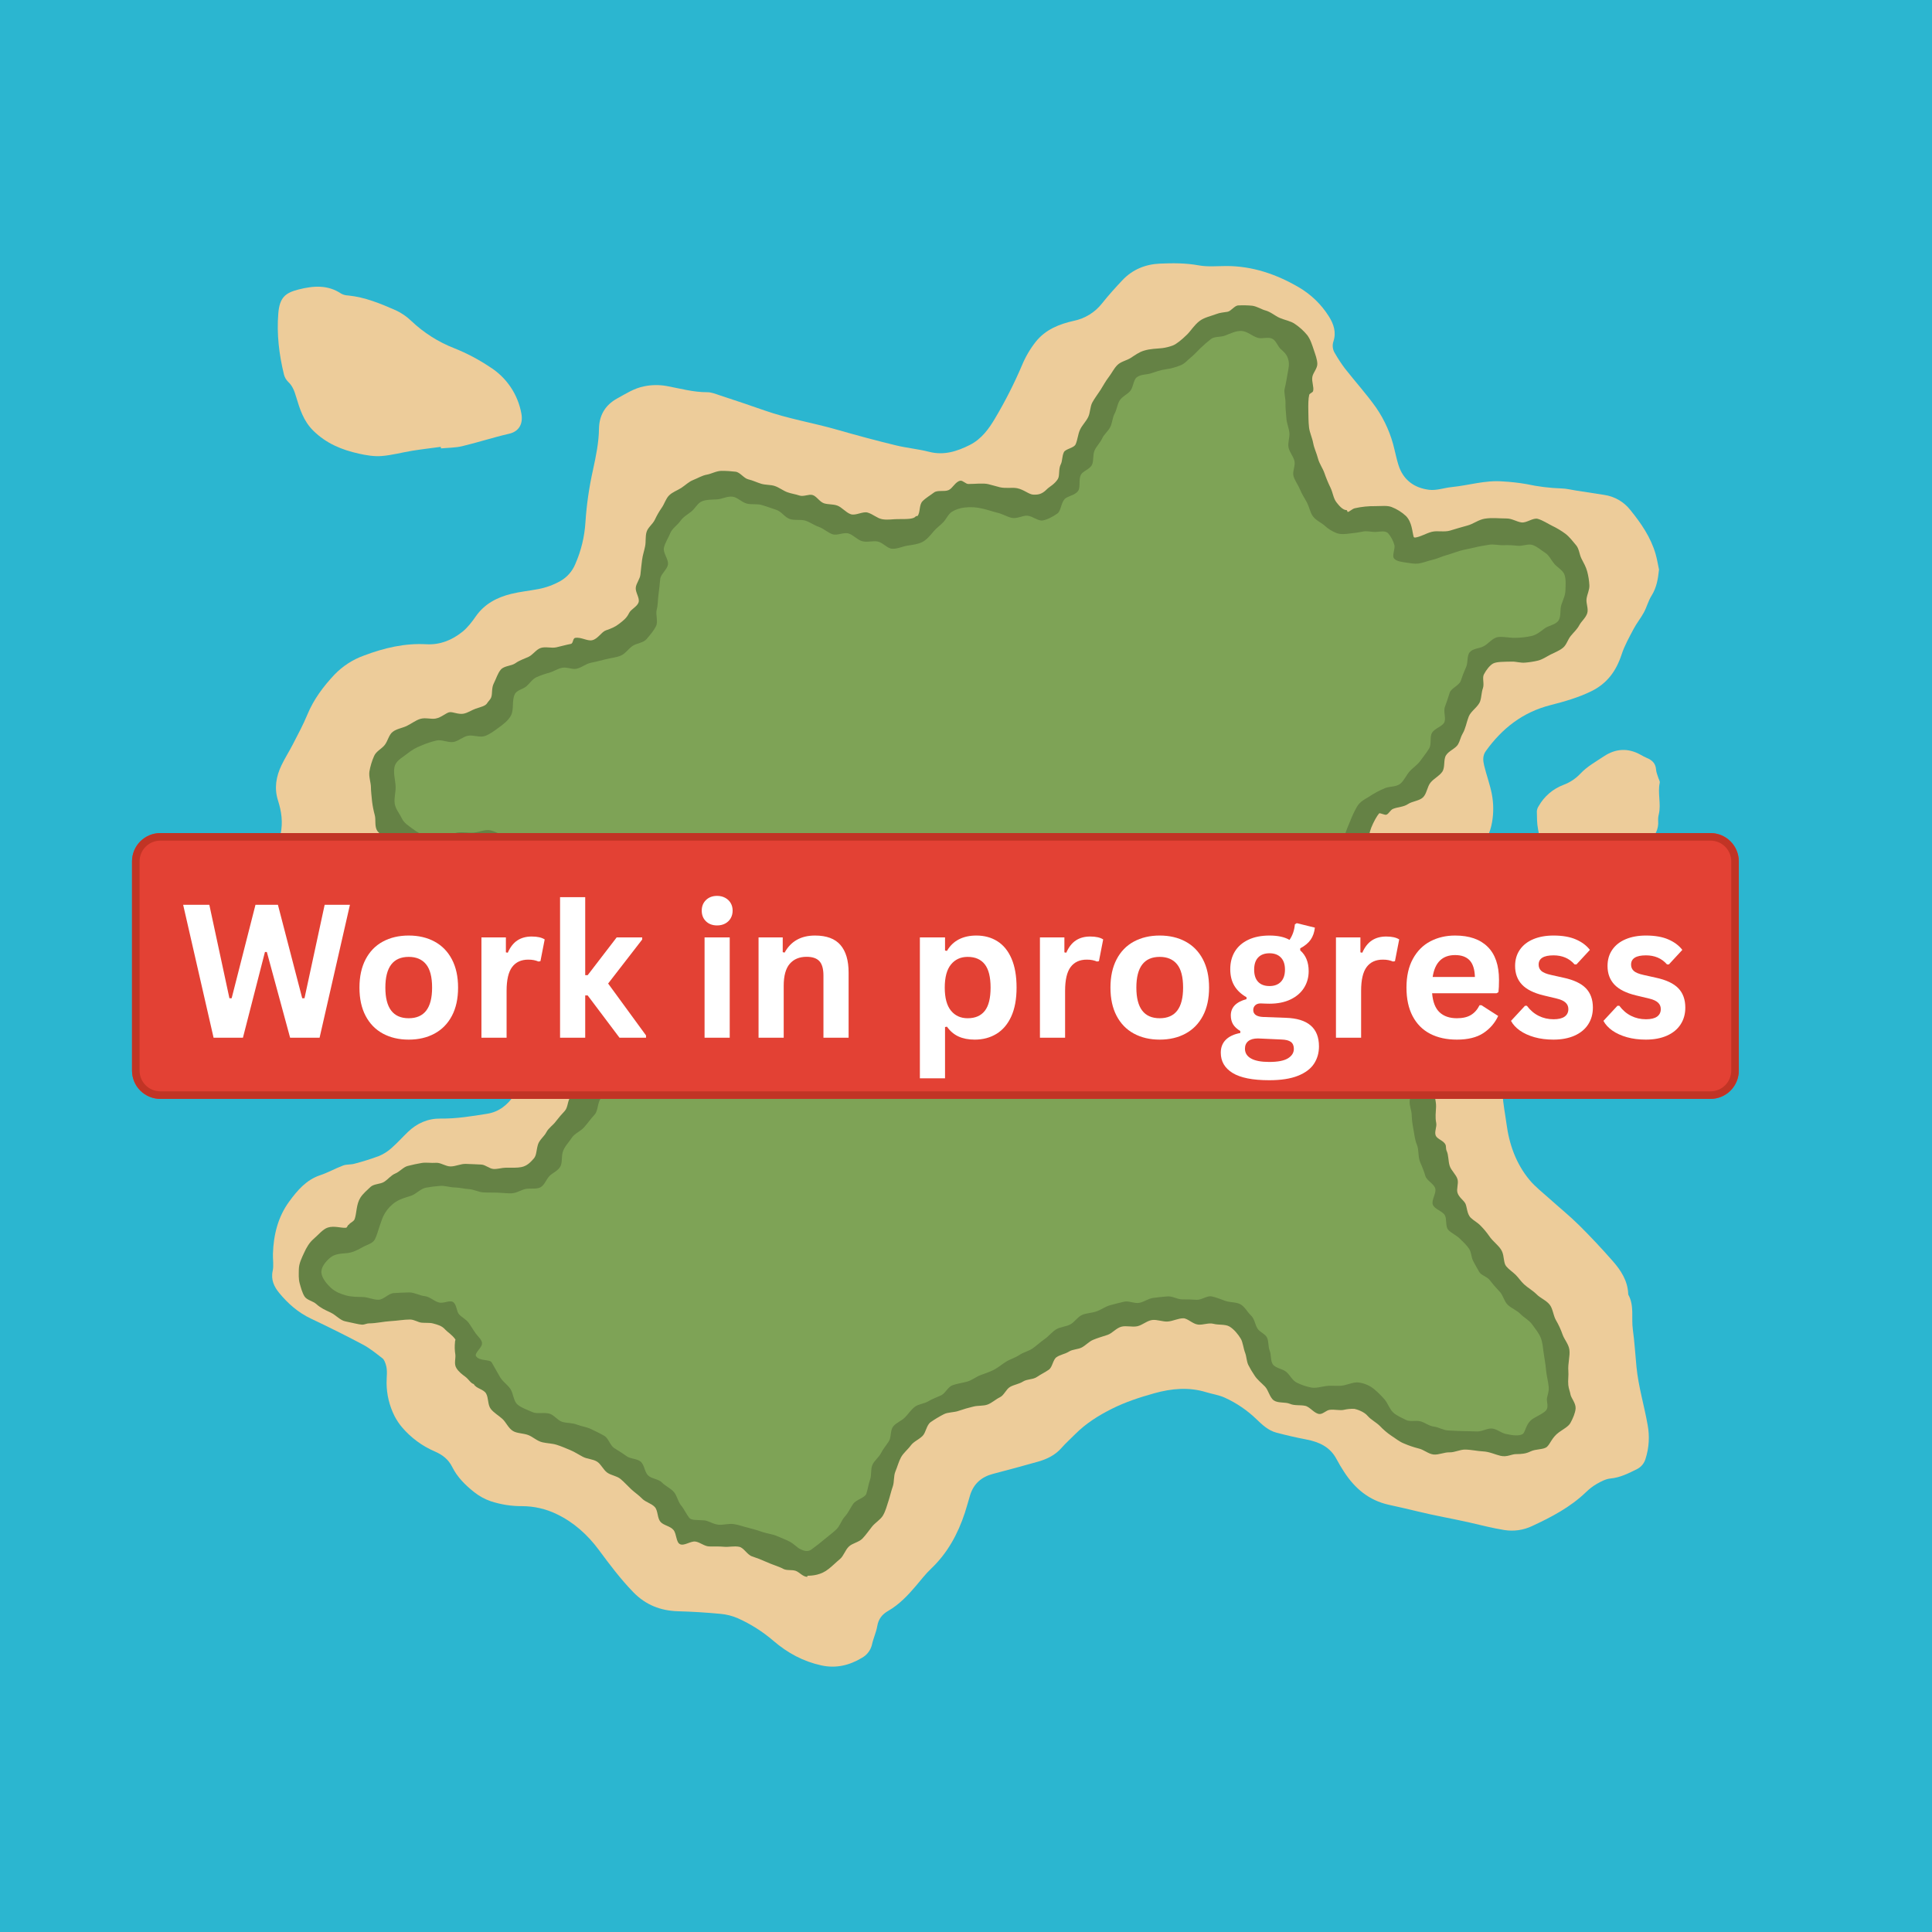 <svg xmlns="http://www.w3.org/2000/svg" xmlns:xlink="http://www.w3.org/1999/xlink" width="1024" zoomAndPan="magnify" viewBox="0 0 768 768" height="1024" preserveAspectRatio="xMidYMid meet" version="1.0"><defs><g/><clipPath id="6f684dbdd6"><path d="M 108 104.547 L 660 104.547 L 660 663 L 108 663 Z M 108 104.547 " clip-rule="nonzero"/></clipPath><clipPath id="87be119914"><path d="M 52.48 331.168 L 691.371 331.168 L 691.371 436.824 L 52.48 436.824 Z M 52.48 331.168 " clip-rule="nonzero"/></clipPath><clipPath id="7a5cba08e4"><path d="M 691.199 342.418 L 691.199 425.574 C 691.199 428.555 690.016 431.418 687.906 433.527 C 685.797 435.637 682.934 436.824 679.949 436.824 L 63.73 436.824 C 60.746 436.824 57.883 435.637 55.773 433.527 C 53.664 431.418 52.48 428.555 52.48 425.574 L 52.48 342.418 C 52.48 339.434 53.664 336.57 55.773 334.461 C 57.883 332.352 60.746 331.168 63.73 331.168 L 679.949 331.168 C 682.934 331.168 685.797 332.352 687.906 334.461 C 690.016 336.57 691.199 339.434 691.199 342.418 Z M 691.199 342.418 " clip-rule="nonzero"/></clipPath><clipPath id="d957ed75d1"><path d="M 0.48 0.168 L 639.371 0.168 L 639.371 105.824 L 0.48 105.824 Z M 0.48 0.168 " clip-rule="nonzero"/></clipPath><clipPath id="08fac5c2f3"><path d="M 639.199 11.418 L 639.199 94.574 C 639.199 97.555 638.016 100.418 635.906 102.527 C 633.797 104.637 630.934 105.824 627.949 105.824 L 11.73 105.824 C 8.746 105.824 5.883 104.637 3.773 102.527 C 1.664 100.418 0.48 97.555 0.48 94.574 L 0.48 11.418 C 0.48 8.434 1.664 5.57 3.773 3.461 C 5.883 1.352 8.746 0.168 11.73 0.168 L 627.949 0.168 C 630.934 0.168 633.797 1.352 635.906 3.461 C 638.016 5.57 639.199 8.434 639.199 11.418 Z M 639.199 11.418 " clip-rule="nonzero"/></clipPath><clipPath id="6570d973e3"><rect x="0" width="640" y="0" height="106"/></clipPath><clipPath id="ca0735eb35"><path d="M 52.48 331.168 L 691.48 331.168 L 691.48 436.918 L 52.48 436.918 Z M 52.48 331.168 " clip-rule="nonzero"/></clipPath><clipPath id="0ebe7c6bcb"><path d="M 691.199 342.418 L 691.199 425.574 C 691.199 428.555 690.012 431.418 687.902 433.527 C 685.793 435.637 682.93 436.824 679.949 436.824 L 63.73 436.824 C 60.746 436.824 57.883 435.637 55.773 433.527 C 53.664 431.418 52.48 428.555 52.48 425.574 L 52.48 342.418 C 52.48 339.434 53.664 336.57 55.773 334.461 C 57.883 332.352 60.746 331.168 63.73 331.168 L 679.949 331.168 C 682.93 331.168 685.793 332.352 687.902 334.461 C 690.012 336.57 691.199 339.434 691.199 342.418 Z M 691.199 342.418 " clip-rule="nonzero"/></clipPath></defs><rect x="-76.8" width="921.6" fill="#ffffff" y="-76.8" height="921.6" fill-opacity="1"/><rect x="-76.8" width="921.6" fill="#2bb6d0" y="-76.8" height="921.6" fill-opacity="1"/><g clip-path="url(#6f684dbdd6)"><path fill="#edcc9a" d="M 659.484 226.41 C 659.094 230.141 658.523 233.617 656.488 236.84 C 655.211 238.867 654.625 241.312 653.477 243.438 C 652.262 245.691 650.605 247.703 649.41 249.969 C 647.66 253.293 645.773 256.621 644.613 260.168 C 642.484 266.68 638.906 271.664 632.617 274.754 C 627.402 277.316 621.84 278.891 616.332 280.297 C 605.277 283.117 597.121 289.543 590.633 298.559 C 589.336 300.355 589.5 302.344 589.957 304.242 C 590.871 308.043 592.25 311.742 593.008 315.566 C 593.738 319.289 593.773 323.113 593.117 326.848 C 592.414 330.969 590.566 334.641 588.262 337.992 C 585.785 341.586 584.512 345.539 583.59 349.688 C 583.43 350.43 583.395 351.191 583.484 351.949 C 584.328 359.137 585.215 366.316 586.074 373.504 C 586.395 376.203 586.816 378.906 586.926 381.617 C 587.098 385.883 588.805 389.621 590.945 393.094 C 593.578 397.375 595.262 402.016 596.973 406.668 C 598.598 411.078 598.301 415.719 597.672 420.148 C 596.961 425.16 597.086 430.121 597.328 435.086 C 597.516 438.98 598.34 442.84 598.852 446.719 C 599.945 454.977 602.672 462.625 608.027 469.066 C 610.324 471.832 613.258 474.07 615.949 476.496 C 619.883 480.043 624.016 483.379 627.77 487.102 C 632.395 491.684 636.844 496.461 641.141 501.352 C 644.359 505.016 646.988 509.098 647.238 514.23 C 647.223 514.379 647.242 514.535 647.293 514.68 C 649.715 519.059 648.438 523.898 649.078 528.496 C 649.758 533.422 650.047 538.391 650.523 543.32 C 651.289 551.188 653.598 558.676 654.949 566.379 C 655.805 570.859 655.531 575.484 654.145 579.832 C 653.656 581.613 652.445 583.109 650.801 583.961 C 647.41 585.641 644.098 587.363 640.176 587.73 C 638.312 587.902 636.449 588.914 634.762 589.859 C 633.191 590.777 631.742 591.887 630.445 593.164 C 624.227 599.141 616.699 603.082 609.008 606.641 C 605.582 608.266 601.742 608.812 598 608.211 C 593.359 607.477 588.871 606.297 584.32 605.258 C 577.418 603.684 570.434 602.508 563.539 600.812 C 559.75 599.879 555.914 599.027 552.094 598.18 C 544.164 596.418 538.598 591.703 534.324 585.129 C 533.25 583.48 532.227 581.793 531.312 580.055 C 528.742 575.168 524.371 573.184 519.238 572.207 C 515.242 571.445 511.27 570.527 507.34 569.484 C 504.168 568.641 501.77 566.383 499.508 564.203 C 495.809 560.621 491.527 557.707 486.84 555.578 C 484.539 554.531 481.934 554.176 479.488 553.426 C 472.582 551.297 465.699 551.941 458.914 553.828 C 453.094 555.449 447.355 557.316 441.902 560.062 C 436.574 562.742 431.625 565.855 427.414 570.094 C 425.594 571.926 423.656 573.652 421.957 575.586 C 419.438 578.449 416.207 580.016 412.668 581.02 C 406.711 582.707 400.742 584.328 394.75 585.883 C 390.137 587.09 387.016 589.824 385.613 594.414 C 384.906 596.719 384.309 599.055 383.555 601.344 C 380.773 609.793 376.633 617.406 370.086 623.613 C 367.906 625.684 366.059 628.105 364.105 630.406 C 360.863 634.23 357.422 637.84 353.039 640.371 C 350.656 641.746 349.211 643.555 348.73 646.371 C 348.309 648.875 347.16 651.246 346.625 653.738 C 346.102 655.992 344.641 657.918 342.609 659.027 C 337.68 661.992 332.344 663.301 326.535 662.031 C 319.305 660.453 313.066 657.094 307.469 652.273 C 303.211 648.621 298.449 645.594 293.332 643.293 C 291.121 642.332 288.766 641.734 286.363 641.527 C 280.801 641.004 275.211 640.652 269.625 640.504 C 262.625 640.32 256.691 638.008 251.758 632.93 C 246.68 627.703 242.336 621.914 238.02 616.082 C 233.535 610.023 227.961 605.047 221.199 601.836 C 216.953 599.793 212.301 598.73 207.586 598.719 C 203.348 598.75 199.129 598.09 195.098 596.77 C 192.676 595.938 190.414 594.688 188.414 593.082 C 184.961 590.348 181.77 587.172 179.801 583.211 C 178.254 580.094 175.902 578.316 172.914 577.008 C 167.875 574.859 163.402 571.574 159.844 567.406 C 158.676 566.031 157.668 564.523 156.84 562.918 C 154.793 558.852 153.707 554.371 153.672 549.82 C 153.633 547.285 154.164 544.746 153.312 542.258 C 153.027 541.434 152.684 540.453 152.047 539.961 C 149.535 538.031 147.051 535.977 144.273 534.504 C 137.469 530.887 130.551 527.461 123.586 524.164 C 118.512 521.762 114.438 518.168 110.961 513.934 C 108.988 511.527 107.621 508.734 108.391 505.223 C 108.867 503.051 108.426 500.688 108.496 498.41 C 108.734 490.855 110.5 483.684 115.02 477.547 C 118.23 473.188 121.746 469.008 127.273 467.168 C 130.398 466.129 133.305 464.457 136.398 463.305 C 137.777 462.789 139.418 463.012 140.859 462.609 C 144.207 461.742 147.508 460.703 150.746 459.496 C 152.551 458.73 154.211 457.668 155.656 456.348 C 157.938 454.355 159.961 452.074 162.148 449.969 C 165.789 446.469 170.105 444.582 175.223 444.648 C 181.445 444.73 187.57 443.711 193.68 442.734 C 198.398 441.977 201.84 439.184 204.5 435.195 C 207.73 430.352 207.301 426.008 203.789 421.48 C 201.41 418.418 198.152 416.457 195.422 413.855 C 190.031 408.73 183.57 404.98 177.797 400.34 C 177.324 399.961 176.91 399.512 176.477 399.086 C 171.863 394.566 171.367 392.887 173.93 387.047 C 175.898 382.566 176.953 377.887 177.738 373.129 C 178.234 370.117 176.895 367.391 175.125 365.133 C 172.887 362.281 170.266 359.789 166.73 358.355 C 162.762 356.75 159.066 356.484 155.727 359.555 C 153.742 361.379 151.441 360.965 149.277 360.5 C 144.41 359.453 139.496 358.457 134.801 356.852 C 129.766 355.176 125.012 352.754 120.695 349.668 C 120.082 349.223 119.543 348.664 118.902 348.266 C 112.625 344.383 110.078 338.578 111.539 331.578 C 112.523 326.867 111.898 322.559 110.52 318.25 C 108.938 313.305 109.754 308.695 111.883 304.223 C 113.25 301.359 114.98 298.668 116.43 295.844 C 118.414 291.973 120.504 288.133 122.16 284.117 C 124.676 278.008 128.547 272.859 132.992 268.137 C 136.266 264.75 140.273 262.164 144.707 260.578 C 152.703 257.562 160.895 255.617 169.504 256.098 C 174.957 256.402 179.664 254.445 183.77 251.176 C 185.859 249.512 187.57 247.266 189.113 245.047 C 192.594 240.043 197.57 237.465 203.234 236.07 C 206.738 235.207 210.367 234.863 213.918 234.18 C 217.035 233.598 220.035 232.508 222.797 230.953 C 225.445 229.43 227.516 227.066 228.68 224.242 C 231 218.98 232.367 213.348 232.719 207.605 C 233.188 200.543 234.203 193.527 235.758 186.621 C 236.898 181.324 238.02 176.02 238.102 170.52 C 238.18 165.223 240.453 161.074 245.359 158.383 C 248.816 156.488 252.074 154.344 256.043 153.566 C 259.012 152.957 262.07 152.918 265.055 153.457 C 270.395 154.441 275.641 155.938 281.16 155.91 C 282.762 155.898 284.398 156.574 285.965 157.094 C 291.984 159.082 298.004 161.074 303.984 163.18 C 313.402 166.496 323.273 168.078 332.84 170.836 C 340.527 173.055 348.258 175.113 356.035 177.012 C 360.418 178.086 364.977 178.48 369.344 179.605 C 375.211 181.113 380.406 179.438 385.48 176.895 C 390.121 174.566 393.086 170.496 395.617 166.191 C 399.617 159.449 403.168 152.449 406.242 145.238 C 407.629 141.875 409.469 138.723 411.719 135.867 C 415.645 130.961 421.016 128.852 426.875 127.527 C 431.305 126.617 435.27 124.172 438.066 120.617 C 440.602 117.414 443.359 114.375 446.156 111.398 C 450.184 107.109 455.344 105.039 461.113 104.789 C 466.242 104.562 471.371 104.547 476.52 105.488 C 480.055 106.137 483.785 105.758 487.43 105.75 C 497.875 105.727 507.43 109.031 516.266 114.184 C 521.133 117.023 525.242 120.996 528.242 125.762 C 530.188 128.844 531.246 132.094 530.07 135.684 C 529.523 137.281 529.746 139.047 530.672 140.465 C 531.867 142.555 533.191 144.566 534.637 146.492 C 538.734 151.723 543.227 156.668 547.055 162.082 C 550.492 167.094 552.953 172.707 554.309 178.633 C 554.812 180.684 555.262 182.75 555.883 184.766 C 557.738 190.793 562.195 193.984 568.137 194.707 C 571.031 195.059 574.086 193.918 577.082 193.621 C 583.84 192.945 590.441 190.812 597.324 191.375 C 600.496 191.539 603.652 191.891 606.777 192.434 C 611.359 193.426 616.02 194.004 620.699 194.16 C 622.645 194.207 624.578 194.699 626.516 195 C 630.242 195.574 633.965 196.176 637.695 196.73 C 641.797 197.32 645.516 199.465 648.078 202.727 C 652.367 208.012 656.223 213.602 658.137 220.258 C 658.715 222.273 659.043 224.355 659.484 226.41 Z M 659.484 226.41 " fill-opacity="1" fill-rule="nonzero"/></g><path fill="#edcc9a" d="M 175.211 177.633 C 171.449 178.141 167.68 178.57 163.934 179.172 C 159.82 179.832 155.754 180.977 151.621 181.285 C 148.652 181.512 145.551 180.973 142.605 180.32 C 135.852 178.82 129.703 176.301 124.543 171.215 C 120.59 167.32 119.16 162.512 117.688 157.66 C 116.996 155.383 116.305 153.426 114.547 151.785 C 113.734 150.992 113.16 149.988 112.883 148.887 C 110.93 140.895 109.949 132.762 110.633 124.555 C 111.156 118.301 113.367 116.414 118.691 115.07 C 124.613 113.574 130.301 113.133 135.688 116.758 C 136.531 117.199 137.465 117.438 138.414 117.457 C 145.133 118.133 151.281 120.695 157.355 123.359 C 159.598 124.41 161.652 125.816 163.438 127.527 C 168.41 132.262 174.258 135.977 180.656 138.461 C 185.594 140.434 190.309 142.922 194.727 145.883 C 201.285 149.984 205.816 156.652 207.227 164.258 C 208.09 168.609 206.152 171.551 202.453 172.402 C 196.172 173.844 190.023 175.863 183.75 177.359 C 181.012 178.016 178.109 177.973 175.281 178.246 C 175.258 178.043 175.234 177.84 175.211 177.633 Z M 175.211 177.633 " fill-opacity="1" fill-rule="nonzero"/><path fill="#edcc9a" d="M 624.293 365.34 C 619.508 366.27 615.348 363.547 611.754 360.301 C 608.133 357.023 607.551 352.375 608.496 347.707 C 609.145 344.766 609.977 341.867 610.98 339.031 C 611.961 336.004 612.105 332.77 611.402 329.668 C 610.934 327.324 610.969 324.871 610.922 322.461 C 610.992 321.727 611.25 321.02 611.664 320.41 C 613.852 316.555 617.316 313.582 621.465 312.012 C 624.016 311.074 626.316 309.559 628.184 307.582 C 630.895 304.676 634.371 302.781 637.613 300.621 C 642.25 297.539 647.199 297.246 652.176 300.035 C 652.961 300.5 653.77 300.914 654.602 301.277 C 656.719 302.148 658.148 303.445 658.312 305.934 C 658.391 307.109 658.941 308.254 659.285 309.41 C 659.457 309.988 659.898 310.617 659.785 311.125 C 658.867 315.27 660.371 319.473 659.422 323.609 C 659.188 324.484 659.094 325.387 659.137 326.293 C 659.422 329.602 657.922 332.168 655.758 334.383 C 654.074 336.105 652.188 337.633 650.359 339.207 C 648.984 340.391 647.469 341.426 646.18 342.695 C 644.812 343.898 643.863 345.5 643.457 347.273 C 642.969 349.781 642.207 352.238 641.516 354.707 C 639.355 362.418 635.016 364.574 628.062 365.324 C 627.012 365.434 625.941 365.34 624.293 365.34 Z M 624.293 365.34 " fill-opacity="1" fill-rule="nonzero"/><path fill="#edcc9a" d="M 145.777 419.262 C 142.961 420.531 140.363 421.758 137.723 422.879 C 135.496 423.938 132.902 423.926 130.684 422.84 C 128.691 421.859 126.621 421.262 125.207 419.129 C 123.543 416.617 121.68 414.391 120.961 411.281 C 120.465 409.145 118.875 407.273 117.887 405.23 C 116.848 403.234 115.957 401.164 115.227 399.035 C 114.578 397.117 114.887 395.008 116.059 393.359 C 118.191 390.434 120.262 387.422 122.719 384.781 C 124.383 383.023 126.375 381.602 128.582 380.605 C 133.301 378.5 137.906 379.617 141.617 382.844 C 144.445 385.34 147.52 387.535 150.797 389.398 C 154.383 391.414 156.785 394.645 156.641 399 C 156.52 402.703 158.629 404.867 161.254 406.766 C 163.332 408.27 165.496 409.672 167.711 410.973 C 169.816 412.223 171.402 414.18 172.191 416.496 C 172.723 417.91 173.402 419.273 173.871 420.703 C 174.879 423.789 174.168 425.574 171.176 426.938 C 169.645 427.547 168.047 427.98 166.418 428.234 C 165.539 428.414 164.598 428.234 163.695 428.332 C 158.188 428.941 153.906 426.75 150.734 422.418 C 149.578 420.734 147.789 419.598 145.777 419.262 Z M 145.777 419.262 " fill-opacity="1" fill-rule="nonzero"/><path fill="#658245" d="M 320.949 626.824 C 319.172 626.824 317.852 625.027 316.371 624.461 C 314.848 623.879 312.781 624.438 311.309 623.625 C 309.629 622.695 307.348 622.129 304.418 620.805 C 302.656 620.004 300.848 619.301 299.008 618.707 C 297 618.059 295.703 615.258 293.867 614.883 C 291.781 614.461 289.621 615.059 287.781 614.867 C 285.613 614.645 283.609 614.824 281.824 614.73 C 279.918 614.629 278.242 613.047 276.453 612.793 C 274.559 612.523 271.961 614.637 270.309 613.836 C 268.715 613.066 269.004 609.82 267.746 608.219 C 266.527 606.648 263.734 606.387 262.523 604.922 C 261.254 603.391 261.586 600.527 260.324 599.109 C 259.004 597.625 256.621 597.141 255.305 595.777 C 253.922 594.348 252.266 593.27 250.879 591.973 C 249.43 590.613 248.148 589.152 246.691 587.938 C 245.168 586.664 242.895 586.496 241.359 585.375 C 239.762 584.207 238.949 582.031 237.332 581.02 C 235.664 579.977 233.457 580.016 231.758 579.133 C 230.016 578.23 228.461 577.172 226.68 576.43 C 224.883 575.684 223.164 574.93 221.316 574.344 C 219.469 573.758 217.539 573.773 215.637 573.34 C 213.512 572.859 211.816 571.152 210.043 570.477 C 208.012 569.699 205.559 569.84 203.922 568.848 C 202.09 567.742 201.176 565.387 199.742 564.066 C 198.207 562.652 196.258 561.602 195.059 560.016 C 193.82 558.375 194.242 555.684 193.227 553.941 C 192.203 552.176 189.27 552 188.336 550.207 C 187.012 549.801 186.375 548.305 184.926 547.242 C 183.75 546.379 182.305 545.305 181.387 543.777 C 180.391 542.117 181.195 540.059 181.012 538.504 C 180.734 536.84 180.691 535.148 180.875 533.469 C 180.785 533.344 181.117 532.582 181.027 532.457 C 179.66 530.512 177.934 529.578 176.984 528.527 C 175.602 526.992 174.148 526.648 172.16 526.102 C 170.77 525.723 169.27 525.949 167.566 525.781 C 166.156 525.645 164.691 524.531 162.973 524.531 C 160.52 524.531 158 525.023 155.328 525.16 C 152.516 525.305 149.605 526.062 146.637 526.062 C 145.766 526.062 144.852 526.605 143.984 526.578 C 142.68 526.535 140.121 525.824 137.203 525.242 C 135.207 524.84 133.512 522.723 131.32 521.703 C 129.387 520.801 127.488 519.984 125.742 518.383 C 124.438 517.188 121.93 516.824 121.016 515.301 C 120.105 513.785 119.574 511.773 119.105 510.062 C 118.641 508.355 118.762 506.352 118.793 504.578 C 118.832 502.207 119.961 500.043 120.875 498.02 C 121.816 495.941 122.957 493.945 124.723 492.438 C 126.641 490.793 128.363 488.586 130.348 487.961 C 132.844 487.18 135.625 488.211 137.477 488.059 C 138.137 488.004 138.113 486.914 138.699 486.82 C 139.102 486.055 140.621 485.641 140.992 484.582 C 141.828 482.203 141.578 478.758 143.262 476.094 C 144.285 474.473 145.953 473.105 147.234 471.863 C 148.582 470.551 151.125 470.781 152.66 469.824 C 154.254 468.832 155.43 467.184 157.105 466.504 C 158.863 465.789 160.32 463.949 162.035 463.496 C 163.934 462.992 165.887 462.605 167.559 462.312 C 169.348 462 171.406 462.387 173.375 462.238 C 175.168 462.105 177.113 463.676 179.105 463.676 C 181.18 463.676 183.238 462.566 185.242 462.668 C 187.312 462.777 189.367 462.789 191.367 462.934 C 193.043 463.051 194.586 464.598 196.164 464.684 C 197.863 464.781 199.551 464.176 201.102 464.176 C 203.508 464.176 205.578 464.27 207.219 463.945 C 209.566 463.484 210.914 461.965 212.176 460.551 C 213.324 459.266 213.145 457.355 213.836 455.012 C 214.395 453.125 216.344 451.742 217.18 450.098 C 218.062 448.371 219.836 447.32 220.926 445.809 C 222.059 444.332 223.27 442.91 224.551 441.559 C 225.844 440.102 225.602 437.293 226.875 435.965 C 228.602 434.164 231.176 433.34 232.551 431.648 C 235.297 428.254 235.391 425.477 235.137 423.621 C 234.902 421.953 234.73 419.777 233.695 417.887 C 232.855 416.359 230.703 415.449 229.387 413.84 C 228.191 412.371 226.91 410.969 225.551 409.648 C 224.242 408.379 222.988 406.941 221.445 405.676 C 220.016 404.512 217.926 404.164 216.312 403.023 C 214.707 401.891 214.133 398.535 212.047 397.363 C 210.547 396.516 208.059 397.102 206.406 396.066 C 204.887 395.113 203.055 394.387 201.582 393.199 C 200.168 392.059 200.035 389.578 198.809 388.156 C 197.629 386.785 197 385.328 196.125 383.637 C 195.316 382.066 193.254 381.02 192.816 379.121 C 192.344 377.059 191.688 374.945 191.746 372.918 C 191.805 370.848 191.602 368.566 192.043 366.555 C 192.488 364.535 194.035 362.73 194.695 360.793 C 195.375 358.805 195.555 356.641 196.277 354.766 C 196.828 353.336 197.828 351.316 198.5 349.27 C 199.328 346.75 199.773 344.883 199.387 344.02 C 199.379 344.004 199.016 341.785 192.668 340.469 C 192.043 340.34 191.293 339.914 190.461 339.914 C 188.191 339.914 185.719 342.215 182.871 342.715 C 181.125 343.023 179.066 341.609 177.25 341.844 C 175.496 342.066 173.766 342.539 171.922 342.539 C 170.125 342.539 168.238 343.531 166.621 343.234 C 164.883 342.914 163.719 340.766 162.172 340.098 C 160.602 339.422 158.992 339.027 157.594 337.988 C 156.012 336.812 155.141 335.215 154.016 333.805 C 152.809 332.285 150.504 331.496 149.734 329.848 C 148.906 328.082 149.438 325.844 148.996 324.102 C 148.504 322.309 148.141 320.48 147.91 318.633 C 147.672 316.258 147.457 314.301 147.453 313.047 C 147.453 311.043 146.539 308.832 146.844 306.707 C 147.207 304.59 147.832 302.527 148.695 300.562 C 149.5 298.633 151.75 297.66 152.922 296.156 C 154.18 294.547 154.559 292.102 156.102 290.918 C 157.703 289.684 159.961 289.414 161.715 288.562 C 163.559 287.668 165.219 286.336 167.051 285.777 C 169.09 285.156 171.348 285.965 173.129 285.648 C 175.562 285.211 177.398 283.238 178.793 283.098 C 180.102 282.961 182.164 284.047 184.188 283.711 C 185.922 283.422 187.523 282.25 189.113 281.703 C 191.105 281.023 193.051 280.668 193.734 279.402 C 194.023 278.867 194.957 278.105 195.297 277.109 C 195.781 275.676 195.348 273.492 196.285 271.664 C 197.238 269.805 197.836 267.609 199.098 266.164 C 200.438 264.629 203.281 264.777 204.879 263.641 C 206.512 262.477 208.266 261.949 210.066 261.121 C 211.887 260.281 213.133 258.133 215.02 257.555 C 216.961 256.961 219.203 257.742 221.105 257.332 C 223.137 256.891 225.039 256.305 226.891 255.969 C 227.957 255.773 227.594 253.766 228.664 253.57 C 230.953 253.16 233.457 254.91 235.363 254.504 C 237.688 254.012 239.066 251.188 240.879 250.57 C 243.117 249.805 244.59 249.164 246.148 247.945 C 247.777 246.672 249.066 245.762 250.082 243.672 C 250.844 242.109 253.469 241.09 253.887 239.258 C 254.27 237.566 252.512 235.406 252.73 233.551 C 252.938 231.805 254.426 230.145 254.59 228.309 C 254.754 226.453 255.008 224.57 255.23 222.629 C 255.449 220.766 256.09 218.984 256.457 217.082 C 256.812 215.23 256.461 213.238 257.047 211.387 C 257.613 209.602 259.434 208.398 260.289 206.641 C 261.066 204.977 261.98 203.379 263.027 201.867 C 264.184 200.234 264.629 198.266 265.977 196.934 C 267.387 195.547 269.238 194.988 270.844 193.938 C 272.473 192.871 273.766 191.508 275.582 190.797 C 277.367 190.102 279.039 189.023 280.988 188.68 C 282.855 188.348 284.805 187.176 286.805 187.176 C 288.688 187.168 290.566 187.285 292.43 187.516 C 294.238 187.754 295.684 190.137 297.473 190.551 C 299.262 190.965 300.863 191.781 302.613 192.309 C 304.383 192.844 306.348 192.621 308.059 193.219 C 309.82 193.832 311.32 195.062 313.004 195.676 C 314.594 196.254 316.285 196.453 317.773 196.973 C 319.406 197.543 321.508 196.344 322.988 196.77 C 324.602 197.234 325.766 199.457 327.512 200.055 C 329.125 200.605 331.086 200.352 332.801 200.961 C 334.711 201.641 336.207 203.73 338.191 204.406 C 340.168 205.074 342.949 203.191 344.91 203.758 C 346.969 204.355 348.652 206 350.605 206.375 C 352.781 206.793 354.82 206.352 356.734 206.352 C 361.062 206.352 363.141 206.348 364.07 205.234 C 364.258 205.008 364.578 205.277 364.77 205.051 C 365.863 203.738 365.316 200.707 366.684 199.277 C 367.922 197.98 369.746 196.945 371.27 195.785 C 372.711 194.695 375.34 195.586 377.094 194.816 C 378.723 194.098 379.832 191.371 381.773 191.09 C 382.742 190.949 383.895 192.391 384.914 192.391 C 387.934 192.391 390.707 191.969 392.84 192.457 C 394.453 192.824 395.953 193.336 397.418 193.68 C 399.887 194.262 402.359 193.664 404.371 194.082 C 407.102 194.645 409.082 196.633 410.883 196.633 C 412.246 196.633 413.965 196.742 416.145 194.492 C 417.117 193.484 419.191 192.539 420.5 190.438 C 421.352 189.074 420.668 186.473 421.699 184.508 C 422.332 183.301 422.141 181.43 422.891 179.789 C 423.523 178.41 426.898 178.141 427.578 176.613 C 428.371 174.836 428.469 172.695 429.316 170.844 C 430.137 169.051 431.68 167.602 432.566 165.797 C 433.441 164.004 433.27 161.707 434.227 159.961 C 435.191 158.195 436.434 156.641 437.492 154.977 C 438.582 153.262 439.484 151.508 440.688 149.965 C 441.945 148.352 442.797 146.441 444.195 145.086 C 445.66 143.664 447.867 143.324 449.508 142.266 C 451.199 141.172 452.672 140.055 454.574 139.445 C 457.309 138.562 459.805 138.648 462.055 138.379 C 463.484 138.191 464.891 137.836 466.242 137.324 C 467.73 136.75 469.883 134.934 471.836 133.027 C 473.434 131.465 474.73 129.184 476.875 127.574 C 478.746 126.168 481.184 125.719 483.648 124.789 C 485.055 124.258 486.414 124.199 487.949 123.938 C 489.418 123.688 490.738 121.406 492.309 121.406 C 494.137 121.316 495.973 121.359 497.797 121.531 C 499.809 121.84 501.535 123.02 502.93 123.379 C 505.141 123.949 506.859 125.586 508.723 126.379 C 510.828 127.277 513.094 127.598 514.742 128.777 C 516.57 129.996 518.211 131.48 519.609 133.172 C 520.922 134.883 521.586 137.07 522.273 139.141 C 522.887 140.98 523.582 142.789 523.66 144.527 C 523.746 146.445 521.969 148.109 521.676 149.824 C 521.34 151.781 522.406 153.887 521.98 155.465 C 521.816 156.055 520.586 156.363 520.438 156.945 C 520.066 158.43 520.027 160.809 520.086 163.473 C 520.129 165.395 520.102 167.617 520.363 169.914 C 520.594 171.934 521.613 173.98 522.016 176.148 C 522.395 178.215 523.387 180.176 523.918 182.254 C 524.449 184.336 525.809 186.094 526.488 188.07 C 527.168 190.031 527.961 191.953 528.871 193.82 C 529.867 195.883 530.031 198.098 531.23 199.637 C 532.184 200.859 533.715 202.789 535.344 202.789 C 535.465 202.789 535.633 203.527 535.758 203.512 C 536.52 203.414 537.438 202.309 538.578 202.031 C 541.23 201.438 543.945 201.16 546.668 201.199 C 549.09 201.199 551.477 200.871 553.195 201.555 C 555.301 202.367 557.23 203.574 558.883 205.109 C 561.371 207.66 561.332 211.414 562 213.531 C 562.035 213.527 562.406 213.707 562.441 213.703 C 564.719 213.422 566.824 212 569.176 211.406 C 571.398 210.848 574.051 211.605 576.379 210.93 C 578.656 210.27 580.93 209.523 583.309 208.91 C 585.605 208.324 587.699 206.609 590.125 206.199 C 593.051 205.703 596.078 206.105 598.953 206.105 C 601.031 206.105 602.871 207.41 604.82 207.672 C 606.879 207.945 609.422 205.703 611.312 206.254 C 613.301 206.836 615.184 208.113 616.953 208.988 C 618.832 209.887 620.625 210.957 622.297 212.195 C 623.906 213.434 625.238 215.207 626.539 216.75 C 627.758 218.199 627.812 220.422 628.668 222.082 C 629.523 223.746 630.441 225.309 630.926 227.129 C 631.406 228.922 631.699 230.762 631.805 232.617 C 631.906 234.461 630.934 236.164 630.676 238.055 C 630.43 239.879 631.527 241.98 630.938 243.801 C 630.348 245.621 628.66 246.914 627.789 248.535 C 626.887 250.215 625.555 251.375 624.387 252.809 C 623.188 254.277 622.746 256.328 621.305 257.5 C 619.844 258.691 618.082 259.34 616.41 260.18 C 614.742 261.023 613.199 262.145 611.363 262.598 C 609.676 263 607.957 263.27 606.227 263.406 C 604.41 263.57 602.648 262.953 601.023 262.996 C 598.109 263.07 594.953 262.988 593.527 263.762 C 592.301 264.422 590.836 266.219 589.871 268.082 C 589.137 269.492 590.105 271.867 589.477 273.598 C 588.887 275.215 588.938 277.074 588.402 278.699 C 587.648 280.996 584.723 282.582 583.832 284.863 C 582.941 287.152 582.613 289.652 581.363 291.727 C 580.645 292.922 580.387 294.52 579.598 295.891 C 578.609 297.598 575.91 298.43 574.785 300.293 C 573.734 302.031 574.527 305.016 573.332 306.77 C 572.168 308.48 569.965 309.48 568.648 311.105 C 567.328 312.73 567.164 315.516 565.676 316.953 C 564.16 318.41 561.395 318.48 559.684 319.637 C 557.953 320.805 555.785 320.754 553.832 321.504 C 552.648 321.957 552.047 323.582 551.074 323.867 C 550.465 324.047 548.688 323.133 548.25 323.305 C 547.367 324.293 545.98 326.758 545.066 329.078 C 544.395 330.793 544.059 332.977 543.504 334.941 C 542.949 336.91 543.668 339.227 543.352 341.043 C 542.918 343.5 544.102 345.129 544.352 346.43 C 544.965 347.688 545.555 349.484 547.215 351.078 C 547.945 351.785 547.605 353.559 548.309 354.277 C 549.578 355.57 550.738 356.965 551.773 358.453 C 552.793 359.922 553.641 361.504 554.293 363.168 C 555.094 365.082 557.184 366.371 557.383 368.043 C 557.633 370.145 556.816 372.07 556.512 373.66 C 556.094 375.844 554.199 377.141 553.629 378.461 C 553.602 378.527 555.395 378.812 555.363 378.883 C 555.5 379 555.656 378.605 555.84 378.73 C 556.613 379.266 557.004 380.715 558.066 381.305 C 560.074 382.418 562.574 383.398 564.805 385.277 C 566.285 386.516 567.121 388.383 568.289 389.941 C 569.438 391.473 571.398 392.609 572.223 394.387 C 573.023 396.113 572.043 398.496 572.523 400.406 C 572.988 402.25 575.262 403.852 575.406 405.816 C 575.547 407.711 575.836 409.84 575.664 411.805 C 575.516 413.547 573.594 415.047 573.332 416.672 C 573.055 418.383 574.133 420.32 573.789 421.941 C 573.426 423.621 572.289 425.109 571.91 426.734 C 571.379 429 570.812 431.148 570.41 433.27 C 569.988 435.523 570.938 437.734 570.859 439.941 C 570.781 442.141 570.449 444.094 570.918 446.367 C 571.242 447.949 570.105 449.895 570.727 451.422 C 571.293 452.805 573.844 453.391 574.586 454.973 C 574.922 455.688 574.699 456.688 575.043 457.434 C 575.895 459.285 575.66 461.559 576.27 463.441 C 576.898 465.379 578.863 466.906 579.395 468.809 C 579.871 470.527 578.887 472.621 579.383 474.164 C 579.969 475.977 581.711 477.039 582.461 478.332 C 583.199 479.613 583.039 482.57 584.719 484.152 C 585.887 485.25 587.441 486.016 588.668 487.348 C 589.844 488.539 590.914 489.824 591.871 491.195 C 593.484 493.641 596.055 495.242 597.035 497.352 C 598.016 499.457 597.621 501.992 598.73 503.348 C 599.762 504.613 601.266 505.562 602.5 506.77 C 603.668 507.914 604.59 509.395 605.863 510.562 C 607.355 511.938 609.305 512.984 610.871 514.559 C 612.328 516.023 614.648 516.902 616.012 518.617 C 617.305 520.242 617.41 522.82 618.484 524.734 C 619.555 526.562 620.445 528.492 621.145 530.492 C 621.793 532.418 623.543 534.273 623.852 536.5 C 624.199 538.996 623.191 542.02 623.445 545.047 C 623.59 546.773 623.238 548.652 623.422 550.551 C 623.57 552.043 624.125 553.242 624.277 554.258 C 624.496 555.73 626.477 557.758 626.328 559.906 C 626.207 561.648 625.254 563.859 624.27 565.637 C 623.461 567.102 621.461 568.086 619.723 569.348 C 616.957 571.355 616.297 573.879 614.996 575.086 C 613.645 576.344 610.586 575.891 608.383 576.977 C 606.68 577.816 605.086 578.035 602.566 578.035 C 600.883 578.035 599.094 579.305 596.52 578.719 C 594.422 578.242 592.105 577.07 589.523 576.953 C 587.262 576.852 584.828 576.246 582.359 576.23 C 580.332 576.219 578.254 577.391 576.16 577.328 C 574.113 577.27 571.93 578.387 569.867 578.188 C 567.812 577.988 565.949 576.223 563.926 575.793 C 561.945 575.293 560.012 574.633 558.137 573.824 C 556.234 573.094 554.777 571.797 552.996 570.672 C 551.363 569.555 549.852 568.262 548.496 566.82 C 546.906 565.281 544.918 564.324 543.691 562.875 C 542.176 561.086 539.414 560.273 538.391 560.035 C 538.348 560.027 538.543 560.043 538.34 560.043 C 536.973 559.984 535.609 560.109 534.277 560.414 C 532.637 560.82 530.527 560.164 528.512 560.441 C 527.227 560.617 525.938 562.09 524.629 562.09 C 522.555 562.09 520.801 559.242 518.801 558.832 C 516.777 558.414 514.68 558.855 512.793 558.051 C 510.898 557.242 508.078 557.863 506.387 556.699 C 504.695 555.531 504.277 552.676 502.852 551.184 C 501.438 549.707 499.738 548.453 498.648 546.691 C 497.742 545.359 496.922 543.969 496.191 542.531 C 495.504 540.992 495.52 539.25 494.984 537.848 C 494.219 535.84 494.07 533.547 493.219 532.141 C 492.172 530.414 490.531 528.375 488.734 527.316 C 487.047 526.324 484.422 526.781 482.418 526.246 C 480.441 525.719 478.246 526.762 476.293 526.551 C 474.07 526.312 472.121 524.039 470.379 524.039 C 468.352 524.039 466.305 525.152 464.234 525.32 C 462.188 525.484 459.961 524.438 457.93 524.734 C 455.875 525.035 454.066 526.797 452.078 527.207 C 450.016 527.633 447.691 526.871 445.762 527.387 C 443.684 527.941 442.133 530.016 440.281 530.633 C 438.164 531.34 436.199 531.887 434.492 532.621 C 432.855 533.324 431.652 534.746 430.09 535.602 C 428.539 536.449 426.438 536.312 424.926 537.277 C 423.441 538.223 421.453 538.484 419.977 539.508 C 418.531 540.508 418.406 543.418 416.938 544.465 C 415.438 545.535 413.703 546.316 412.172 547.379 C 410.656 548.426 408.242 548.168 406.676 549.176 C 405.125 550.172 403.16 550.391 401.531 551.312 C 399.938 552.215 399.152 554.652 397.457 555.449 C 395.805 556.23 394.328 557.684 392.562 558.332 C 390.855 558.961 388.75 558.66 386.914 559.141 C 384.98 559.598 383.07 560.152 381.191 560.801 C 379.23 561.535 376.875 561.293 375.195 562.176 C 373.371 563.105 371.613 564.156 369.934 565.332 C 368.266 566.547 368.098 569.438 366.734 570.801 C 365.293 572.246 363.215 573.012 362.062 574.586 C 360.871 576.215 359.125 577.555 358.18 579.281 C 357.215 581.043 356.723 583.098 355.949 584.914 C 355.164 586.762 355.547 589.047 354.891 590.906 C 354.219 592.809 353.809 594.758 353.195 596.621 C 352.598 598.426 352.051 600.656 350.973 602.457 C 349.977 604.121 347.91 605.273 346.629 606.879 C 345.395 608.43 344.23 610.141 342.84 611.598 C 341.445 613.062 338.949 613.391 337.504 614.723 C 335.969 616.137 335.375 618.516 333.914 619.73 C 332.215 621.137 330.781 622.621 329.379 623.68 C 326.426 626.105 322.969 626.379 320.949 626.379 Z M 320.949 626.824 " fill-opacity="1" fill-rule="nonzero"/><path fill="#7ea356" d="M 309 610.664 C 310.801 611.477 312.422 612.039 313.715 612.719 C 315.652 613.73 316.805 615.113 317.945 615.707 C 320.156 616.855 321.543 616.863 322.965 615.637 C 323.027 615.578 325.031 614.156 327.746 611.887 C 329.129 610.73 330.832 609.488 332.438 607.984 C 333.879 606.637 334.473 604.34 335.859 602.832 C 337.266 601.297 338.016 599.43 339.129 597.844 C 340.406 596.027 343.832 595.449 344.398 593.727 C 344.98 591.957 345.219 590.027 345.879 588.164 C 346.504 586.391 346.039 584.172 346.785 582.355 C 347.504 580.609 349.355 579.359 350.227 577.613 C 351.07 575.918 352.324 574.535 353.359 572.879 C 354.359 571.273 353.828 568.602 355.039 567.062 C 356.203 565.582 358.305 564.867 359.699 563.48 C 361.023 562.156 362.062 560.469 363.625 559.254 C 365.094 558.113 367.312 558.059 369.016 557.031 C 370.605 556.07 372.32 555.496 374.129 554.656 C 375.809 553.875 376.793 551.301 378.676 550.637 C 380.426 550.02 382.391 549.758 384.328 549.25 C 386.273 548.742 387.82 547.406 389.629 546.688 C 391.477 545.953 393.309 545.441 395.047 544.535 C 396.801 543.621 398.258 542.34 399.934 541.297 C 401.605 540.258 403.586 539.746 405.215 538.629 C 406.836 537.512 408.961 537.105 410.57 535.961 C 412.176 534.82 413.613 533.441 415.238 532.316 C 416.855 531.199 418.121 529.523 419.793 528.465 C 421.453 527.414 423.734 527.414 425.477 526.469 C 427.199 525.539 428.379 523.457 430.211 522.672 C 431.836 521.973 433.941 521.969 435.906 521.285 C 437.637 520.688 439.289 519.422 441.227 518.867 C 443.023 518.352 444.938 517.895 446.871 517.441 C 448.715 517.012 450.941 518.254 452.867 517.902 C 454.75 517.559 456.469 516.195 458.395 515.941 C 460.305 515.691 462.23 515.477 464.152 515.336 C 466.09 515.195 468.035 516.535 469.945 516.523 C 471.902 516.512 473.727 516.547 475.621 516.691 C 477.582 516.84 479.742 514.992 481.598 515.332 C 483.547 515.691 485.395 516.566 487.18 517.156 C 489.062 517.781 491.453 517.562 493.098 518.473 C 494.816 519.426 495.875 521.613 497.277 522.914 C 498.68 524.215 498.852 526.43 499.871 528.113 C 500.754 529.57 503.094 530.285 503.73 531.867 C 504.367 533.441 504.094 535.391 504.734 536.961 C 505.375 538.539 504.992 540.77 505.887 542.219 C 506.922 543.891 509.879 544.09 511.355 545.379 C 512.832 546.668 513.758 548.805 515.535 549.641 C 517.344 550.539 519.266 551.188 521.25 551.57 C 523.184 551.891 525.262 551.23 527.211 550.965 C 529.48 550.652 532.004 551.172 534.262 550.68 C 536.57 550.176 538.52 549.145 540.805 549.68 C 542.746 550.035 544.57 550.863 546.113 552.094 C 547.648 553.379 549.078 554.785 550.391 556.297 C 551.691 557.836 552.336 560.047 553.742 561.41 C 555.16 562.785 557.156 563.539 558.836 564.422 C 560.523 565.309 562.77 564.504 564.656 565.004 C 566.477 565.484 568.062 566.879 570.012 567.102 C 571.891 567.32 573.758 568.562 575.707 568.629 C 577.617 568.699 579.574 568.875 581.5 568.887 C 583.434 568.898 585.348 568.988 587.254 569.027 C 589.211 569.07 591.191 567.703 593.062 567.867 C 595.031 568.043 596.691 569.582 598.512 569.996 C 601.668 570.719 603.848 570.801 605.168 570.125 C 606.391 569.496 606.363 566.516 608.633 564.52 C 609.824 563.469 611.852 562.762 613.871 561.297 C 615.363 560.211 615.281 559.172 614.93 556.68 C 614.742 555.352 615.844 553.52 615.629 551.309 C 615.398 548.934 614.758 546.727 614.582 544.633 C 614.367 542.129 613.914 539.859 613.645 537.914 C 613.348 535.762 613.18 533.523 612.445 531.73 C 611.652 529.789 610.199 528.086 609.027 526.445 C 607.844 524.789 605.832 523.801 604.398 522.328 C 602.988 520.879 600.922 520.133 599.406 518.738 C 597.914 517.367 597.523 514.793 596.055 513.355 C 594.652 511.898 593.332 510.363 592.102 508.762 C 591.012 507.426 588.695 506.934 587.945 505.496 C 587.172 504.016 586.238 502.586 585.523 501.082 C 584.824 499.609 584.91 497.82 583.977 496.406 C 582.945 494.844 581.621 493.676 580.285 492.363 C 578.949 491.055 577.066 490.27 575.766 488.953 C 574.445 487.613 575.258 484.645 574.324 483.031 C 573.387 481.406 570.215 480.711 569.555 478.828 C 568.926 477.035 571.062 474.32 570.535 472.434 C 570.012 470.566 567.195 469.355 566.625 467.523 C 566.078 465.715 565.41 463.941 564.629 462.219 C 563.59 459.953 564.129 457.172 563.234 455.039 C 562.34 452.906 562.242 450.723 561.738 448.262 C 561.41 446.539 561.219 444.793 561.164 443.043 C 561.062 441.184 560.223 439.492 560.363 437.711 C 560.504 435.883 561.324 434.242 561.641 432.461 C 561.957 430.668 561.898 428.852 562.305 427.074 C 562.707 425.309 562.57 423.414 562.973 421.629 C 563.371 419.875 562.91 417.941 563.227 416.133 C 563.539 414.367 565.16 412.754 565.316 410.91 C 565.504 408.746 564.828 406.457 564.461 404.297 C 564.094 402.113 562.277 400.57 561.285 398.645 C 560.285 396.695 560.238 394.156 558.539 392.73 C 557.254 391.582 555.867 390.555 554.391 389.664 C 552.91 388.832 550.34 389.68 548.945 388.719 C 547.574 387.77 546.938 385.508 546 384.125 C 545.031 382.695 545.602 381.055 545.719 379.336 C 545.891 376.734 546.633 374.426 547.125 371.867 C 547.539 369.688 547.949 367.062 546.945 365.074 C 545.984 363.164 543.418 362.062 541.922 360.539 C 540.41 358.996 538.715 357.562 537.238 355.98 C 535.738 354.371 535.598 352.039 534.77 350.008 C 534.188 348.574 532.344 346.809 532.461 344.312 C 532.547 342.449 534.32 340.562 534.719 338.41 C 535.082 336.453 533.98 334.062 534.551 332.07 C 535.121 330.07 536.039 328.117 536.77 326.27 C 537.52 324.336 538.41 322.457 539.434 320.656 C 540.68 318.508 542.781 317.602 544.125 316.75 C 546.188 315.367 548.379 314.195 550.672 313.246 C 552.457 312.562 555.012 312.844 556.617 311.562 C 558.105 310.379 558.957 308.223 560.301 306.688 C 561.57 305.23 563.445 304.098 564.598 302.457 C 565.734 300.84 567.059 299.246 568.086 297.574 C 569.148 295.848 568.27 293 569.223 291.352 C 570.277 289.527 573.109 288.879 574.043 287.324 C 575 285.734 573.648 282.875 574.395 280.938 C 575.082 279.156 575.637 277.312 576.266 275.395 C 576.879 273.531 580.008 272.508 580.676 270.66 C 581.266 268.828 581.961 267.031 582.754 265.277 C 583.652 263.449 583.02 260.746 584.238 259.273 C 585.504 257.738 588.051 257.836 589.809 256.887 C 591.805 255.809 593.367 253.473 595.605 253.23 C 597.781 252.992 600.125 253.621 602.367 253.547 C 604.574 253.527 606.773 253.273 608.926 252.789 C 610.945 252.289 612.355 251.023 613.977 249.832 C 615.605 248.637 618.34 248.395 619.504 246.711 C 620.648 245.047 620.02 242.402 620.648 240.465 C 621.277 238.527 622.234 236.727 622.285 234.711 C 622.332 232.664 622.566 230.504 621.953 228.582 C 621.34 226.664 619.164 225.68 617.824 224.09 C 616.555 222.582 615.824 220.762 614.207 219.73 C 612.59 218.699 611.074 217.25 609.215 216.641 C 607.402 216.051 605.207 217.191 603.262 216.957 C 601.395 216.73 599.512 216.652 597.633 216.723 C 595.684 216.789 593.758 216.23 591.879 216.551 C 589.965 216.871 588.066 217.164 586.184 217.633 C 584.309 218.105 582.375 218.379 580.516 218.914 C 578.652 219.449 576.84 220.168 574.977 220.688 C 573.109 221.207 571.324 222.113 569.434 222.535 C 567.547 222.953 565.652 223.785 563.73 224.023 C 562.281 224.203 560.523 223.879 559.074 223.652 C 557.562 223.422 555.266 223.215 554.234 222.098 C 553.156 220.93 554.746 218.137 554.27 216.586 C 553.793 214.898 552.957 213.332 551.816 212 C 550.57 210.723 548.332 211.461 546.633 211.469 C 545.094 211.473 543.332 210.926 541.656 211.328 C 540.062 211.656 538.453 211.895 536.832 212.043 C 534.809 212.297 533.082 212.551 531.293 211.902 C 529.52 211.215 527.891 210.191 526.496 208.891 C 525.129 207.68 523.062 206.863 521.875 205.199 C 520.801 203.695 520.465 201.57 519.539 199.781 C 518.68 198.117 517.531 196.492 516.801 194.648 C 516.102 192.879 514.793 191.23 514.211 189.359 C 513.641 187.52 515.02 185.125 514.562 183.242 C 514.102 181.348 512.551 179.715 512.207 177.832 C 511.855 175.887 512.77 173.805 512.539 171.934 C 512.293 169.934 511.457 168.098 511.355 166.258 C 511.238 164.18 510.938 162.25 511.008 160.484 C 511.094 158.23 510.289 156.031 510.676 154.496 C 511.188 152.461 511.5 150.387 511.871 148.312 C 512.254 146.176 512.68 144.605 512 142.559 C 511.414 140.805 510.488 139.988 509.145 138.793 C 507.844 137.641 507.309 135.34 505.633 134.598 C 503.992 133.867 501.793 134.754 500.102 134.316 C 497.887 133.742 495.879 131.699 493.598 131.566 C 491.273 131.43 489.086 132.605 486.914 133.426 C 485.211 134.07 482.766 133.66 481.344 134.793 C 479.953 135.906 478.465 137.16 477.164 138.43 C 475.867 139.699 474.754 140.984 473.363 142.102 C 471.949 143.238 470.98 144.562 469.281 145.215 C 467.41 145.988 465.445 146.516 463.441 146.793 C 461.383 147.039 459.43 147.801 457.465 148.43 C 455.797 148.965 453.375 148.762 451.844 150.016 C 450.496 151.113 450.555 153.859 449.312 155.379 C 448.191 156.746 446.152 157.543 445.109 159.156 C 444.129 160.672 443.992 162.754 443.082 164.406 C 442.199 166.016 442.184 168.055 441.359 169.723 C 440.535 171.395 438.879 172.641 438.113 174.305 C 437.32 176.027 435.848 177.406 435.117 179.043 C 434.324 180.824 434.836 183.105 434.113 184.691 C 433.266 186.551 430.445 187.25 429.691 188.695 C 428.664 190.648 429.59 193.48 428.625 195.047 C 427.438 196.965 424.262 197.113 423.117 198.504 C 421.664 200.266 421.762 203.145 420.281 204.164 C 418.523 205.379 416.496 206.508 414.531 206.883 C 412.68 207.234 410.613 205.207 408.422 205.004 C 406.59 204.832 404.371 206.301 402.203 205.859 C 400.383 205.488 398.574 204.305 396.457 203.809 C 394.617 203.379 392.715 202.672 390.617 202.195 C 388.23 201.605 385.762 201.461 383.324 201.762 C 381.559 201.957 379.859 202.539 378.344 203.469 C 376.922 204.418 376.215 206.258 374.992 207.559 C 373.785 208.844 372.281 209.863 371.176 211.18 C 369.816 212.805 368.441 214.512 366.715 215.418 C 364.961 216.34 362.781 216.582 360.738 216.895 C 358.828 217.188 356.703 218.258 354.621 218.133 C 352.68 218.016 350.922 215.652 348.891 215.262 C 346.957 214.891 344.715 215.68 342.75 215.137 C 340.82 214.602 339.293 212.715 337.387 212.09 C 335.453 211.449 332.773 213.02 330.914 212.359 C 328.953 211.664 327.367 210.094 325.555 209.461 C 323.523 208.754 321.82 207.445 320.055 206.938 C 318.195 206.402 315.855 206.98 313.883 206.289 C 312.02 205.629 310.656 203.418 308.73 202.719 C 306.844 202.031 304.887 201.434 302.973 200.801 C 301.039 200.156 298.781 200.688 296.855 200.188 C 294.859 199.672 293.172 197.699 291.223 197.441 C 289.164 197.168 287.066 198.375 285.105 198.504 C 283.062 198.641 281.043 198.52 279.156 199.227 C 277.324 199.91 276.469 201.992 274.824 203.336 C 273.375 204.52 271.715 205.328 270.445 207.121 C 269.219 208.852 267.191 210.059 266.438 211.941 C 265.676 213.859 264.336 215.773 263.914 217.797 C 263.496 219.801 265.762 222.254 265.531 224.32 C 265.305 226.359 262.625 228.168 262.438 230.227 C 262.254 232.281 262.043 234.277 261.762 236.312 C 261.477 238.363 261.582 240.359 261.055 242.344 C 260.527 244.328 261.699 247 260.785 248.875 C 259.832 250.832 258.297 252.535 257.07 253.996 C 255.723 255.609 253.055 255.66 251.422 256.789 C 249.762 257.938 248.59 259.879 246.688 260.656 C 244.852 261.402 242.758 261.551 240.746 262.074 C 238.828 262.57 236.871 263.082 234.836 263.477 C 232.879 263.852 231.113 265.484 229.086 265.855 C 227.336 266.172 225.262 265.07 223.453 265.449 C 221.668 265.82 220.055 266.906 218.328 267.426 C 216.582 267.879 214.875 268.477 213.227 269.211 C 211.555 270.027 210.633 271.586 209.297 272.781 C 207.957 273.977 205.504 274.262 204.645 275.945 C 203.379 278.41 204.418 282.027 203.102 284.461 C 202.055 286.395 200.051 287.938 198.352 289.164 C 196.684 290.367 194.766 291.895 192.707 292.59 C 190.746 293.254 188.191 292.102 186.086 292.461 C 183.977 292.824 182.055 294.77 180.008 294.98 C 177.969 295.188 175.652 293.934 173.555 294.352 C 171.488 294.84 169.465 295.512 167.516 296.352 C 165.527 297.098 163.676 298.16 162.023 299.492 C 160.422 300.836 157.934 302.023 157.086 304.059 C 155.984 306.707 157.27 310.164 157.273 313.031 C 157.277 315.113 156.586 317.375 156.91 319.48 C 157.238 321.625 158.828 323.414 159.719 325.285 C 160.633 327.211 162.227 328.113 163.977 329.418 C 165.793 330.77 167.152 331.672 169.242 331.984 C 171.285 332.285 173.32 333.078 175.527 332.82 C 177.602 332.582 179.586 331.355 181.723 330.98 C 183.84 330.609 186.117 331.152 188.219 330.996 C 190.391 330.832 192.758 329.621 194.832 330.051 C 196.867 330.473 198.598 331.605 200.164 332.16 C 202.188 332.879 203.047 335.09 204.387 336.004 C 205.824 336.902 206.98 338.184 207.734 339.703 C 208.602 341.363 210.309 342.645 210.281 344.574 C 210.254 346.328 209.586 348.168 209.078 350.074 C 208.613 351.805 207.207 353.289 206.539 355.094 C 205.898 356.82 205.441 358.648 204.777 360.398 C 204.105 362.164 204.621 364.328 204.09 366.074 C 203.555 367.82 203.18 369.613 202.961 371.43 C 202.727 373.352 201.891 375.168 202.301 376.941 C 202.727 378.801 203.844 380.262 204.922 381.688 C 205.988 383.105 206.32 385.578 207.812 386.711 C 209.219 387.781 212.004 386.98 213.605 387.918 C 215.164 388.832 216.84 389.574 218.414 390.48 C 220.016 391.398 220.656 393.805 222.102 394.828 C 223.645 395.914 225.199 397.051 226.777 398.328 C 228.277 399.543 230.133 400.367 231.582 401.727 C 233.012 403.07 233.863 404.93 235.16 406.395 C 236.48 407.883 237.234 409.621 238.336 411.215 C 239.473 412.867 241.68 413.75 242.488 415.492 C 243.34 417.316 242.762 419.438 243.141 421.324 C 243.527 423.258 246.215 425.141 246 427.113 C 245.793 428.988 244.316 430.926 243.461 432.812 C 242.703 434.477 240.137 435.059 238.801 436.707 C 237.453 438.375 237.82 441.57 236.316 443.148 C 234.82 444.719 233.621 446.516 232.191 448.117 C 230.734 449.754 228.41 450.551 227.25 452.348 C 226.082 454.16 224.336 455.812 223.715 457.922 C 223.129 459.91 223.59 462.113 222.785 463.637 C 221.824 465.453 219.703 466.191 218.465 467.441 C 217.09 468.832 216.449 471.188 214.777 472.008 C 213.113 472.82 210.867 472.254 208.961 472.629 C 207.176 472.984 205.395 474.27 203.438 474.348 C 201.609 474.422 199.668 474.164 197.727 474.09 C 195.879 474.016 193.961 474.117 192.043 473.984 C 190.18 473.855 188.352 472.816 186.453 472.703 C 184.574 472.586 182.684 472.07 180.793 472.035 C 178.902 471.996 176.922 471.293 175.043 471.402 C 173.109 471.535 171.188 471.781 169.281 472.133 C 167.184 472.5 165.402 474.707 163.328 475.359 C 161.223 476.023 159.18 476.578 157.391 477.719 C 155.609 478.875 154.113 480.426 153.023 482.246 C 152.051 483.785 151.57 485.52 150.941 487.297 C 150.305 489.09 149.848 491.055 149.027 492.648 C 148.16 494.336 145.949 494.758 144.262 495.711 C 142.23 496.863 140.18 497.941 137.789 498.145 C 135.34 498.352 133.008 498.445 131.191 500 C 129.465 501.473 127.516 503.773 127.77 506.023 C 128.016 508.18 130.008 510.523 131.605 511.992 C 133.258 513.512 135.516 514.406 137.688 514.988 C 139.812 515.559 142.152 515.52 144.348 515.594 C 146.383 515.66 148.465 516.742 150.512 516.668 C 152.547 516.594 154.488 514.121 156.523 514.02 C 158.57 513.922 160.664 513.766 162.695 513.758 C 164.746 513.75 166.801 515.023 168.82 515.23 C 170.844 515.441 172.477 517.211 174.457 517.754 C 176.285 518.258 178.691 516.754 180.043 517.551 C 181.586 518.457 181.383 521.332 182.547 522.543 C 183.711 523.75 185.293 524.453 186.332 525.887 C 187.289 527.211 188.125 528.707 189.18 530.16 C 190.074 531.391 191.859 532.777 191.59 534.324 C 191.305 535.973 188.547 537.941 189.227 539.074 C 190.473 541.148 194.75 540.277 195.449 541.578 C 196.523 543.578 197.676 545.375 198.625 547.152 C 199.688 549.148 201.73 550.398 202.871 552.086 C 204.094 553.891 204.062 556.863 205.676 558.285 C 207.188 559.617 209.562 560.379 211.676 561.344 C 213.43 562.145 215.914 561.371 218.242 561.902 C 220.184 562.344 221.598 564.621 223.453 565.191 C 225.348 565.777 227.457 565.559 229.27 566.273 C 231.105 567 233.168 567.223 234.926 568.074 C 236.699 568.934 238.516 569.785 240.215 570.762 C 241.918 571.742 242.477 574.504 244.105 575.598 C 245.734 576.691 247.406 577.586 248.965 578.785 C 250.52 579.977 253.207 579.758 254.699 581.043 C 256.184 582.32 256.223 585.172 257.648 586.531 C 259.062 587.883 261.789 587.902 263.152 589.328 C 264.504 590.738 266.543 591.582 267.852 593.062 C 269.145 594.527 269.465 596.871 270.719 598.391 C 271.965 599.902 272.754 601.781 273.965 603.34 C 274.805 604.414 277.07 604.168 279.906 604.367 C 281.594 604.484 283.5 605.949 285.781 606.109 C 287.598 606.242 289.637 605.551 291.781 605.859 C 293.629 606.129 295.488 606.863 297.551 607.355 C 299.391 607.793 301.242 608.359 303.234 609.039 C 305.031 609.656 307.09 609.801 309 610.664 Z M 309 610.664 " fill-opacity="1" fill-rule="nonzero"/><g clip-path="url(#87be119914)"><g clip-path="url(#7a5cba08e4)"><g transform="matrix(1, 0, 0, 1, 52, 331)"><g clip-path="url(#6570d973e3)"><g clip-path="url(#d957ed75d1)"><g clip-path="url(#08fac5c2f3)"><path fill="#e34134" d="M 0.48 0.168 L 639.371 0.168 L 639.371 105.824 L 0.48 105.824 Z M 0.48 0.168 " fill-opacity="1" fill-rule="nonzero"/></g></g></g></g></g></g><g clip-path="url(#ca0735eb35)"><g clip-path="url(#0ebe7c6bcb)"><path stroke-linecap="butt" transform="matrix(0.75, 0, 0, 0.75, 52.479, 331.166)" fill="none" stroke-linejoin="miter" d="M 851.627 15.002 L 851.627 125.877 C 851.627 129.851 850.044 133.669 847.232 136.481 C 844.419 139.294 840.601 140.877 836.627 140.877 L 15.002 140.877 C 11.023 140.877 7.206 139.294 4.393 136.481 C 1.581 133.669 0.002 129.851 0.002 125.877 L 0.002 15.002 C 0.002 11.023 1.581 7.205 4.393 4.393 C 7.206 1.58 11.023 0.002 15.002 0.002 L 836.627 0.002 C 840.601 0.002 844.419 1.58 847.232 4.393 C 850.044 7.205 851.627 11.023 851.627 15.002 Z M 851.627 15.002 " stroke="#c13425" stroke-width="8" stroke-opacity="1" stroke-miterlimit="4"/></g></g><g fill="#ffffff" fill-opacity="1"><g transform="translate(71.353, 412.5)"><g><path d="M 25.219 0 L 13.547 0 L 1.453 -52.828 L 11.859 -52.828 L 19.844 -15.688 L 20.734 -15.688 L 30.203 -52.828 L 39.125 -52.828 L 48.781 -15.688 L 49.688 -15.688 L 57.703 -52.828 L 67.75 -52.828 L 55.688 0 L 43.969 0 L 34.719 -34.078 L 33.969 -34.078 Z M 25.219 0 "/></g></g></g><g fill="#ffffff" fill-opacity="1"><g transform="translate(139.312, 412.5)"><g><path d="M 23.156 0.766 C 19.258 0.766 15.832 -0.035 12.875 -1.641 C 9.926 -3.242 7.641 -5.594 6.016 -8.688 C 4.391 -11.781 3.578 -15.52 3.578 -19.906 C 3.578 -24.289 4.391 -28.035 6.016 -31.141 C 7.641 -34.254 9.926 -36.609 12.875 -38.203 C 15.832 -39.805 19.258 -40.609 23.156 -40.609 C 27.062 -40.609 30.488 -39.805 33.438 -38.203 C 36.395 -36.609 38.691 -34.254 40.328 -31.141 C 41.961 -28.035 42.781 -24.289 42.781 -19.906 C 42.781 -15.52 41.961 -11.781 40.328 -8.688 C 38.691 -5.594 36.395 -3.242 33.438 -1.641 C 30.488 -0.035 27.062 0.766 23.156 0.766 Z M 23.156 -7.734 C 29.352 -7.734 32.453 -11.789 32.453 -19.906 C 32.453 -24.125 31.656 -27.211 30.062 -29.172 C 28.469 -31.141 26.164 -32.125 23.156 -32.125 C 16.969 -32.125 13.875 -28.051 13.875 -19.906 C 13.875 -11.789 16.969 -7.734 23.156 -7.734 Z M 23.156 -7.734 "/></g></g></g><g fill="#ffffff" fill-opacity="1"><g transform="translate(185.629, 412.5)"><g><path d="M 5.75 0 L 5.75 -39.859 L 15.469 -39.859 L 15.469 -33.922 L 16.219 -33.781 C 17.188 -36 18.453 -37.625 20.016 -38.656 C 21.578 -39.695 23.484 -40.219 25.734 -40.219 C 27.992 -40.219 29.711 -39.832 30.891 -39.062 L 29.203 -30.422 L 28.438 -30.281 C 27.789 -30.539 27.164 -30.727 26.562 -30.844 C 25.957 -30.969 25.223 -31.031 24.359 -31.031 C 21.555 -31.031 19.422 -30.051 17.953 -28.094 C 16.484 -26.133 15.75 -22.984 15.75 -18.641 L 15.75 0 Z M 5.75 0 "/></g></g></g><g fill="#ffffff" fill-opacity="1"><g transform="translate(216.881, 412.5)"><g><path d="M 5.75 0 L 5.75 -55.859 L 15.75 -55.859 L 15.75 -24.859 L 16.734 -24.859 L 28.25 -39.859 L 38.406 -39.859 L 38.406 -39.031 L 24.859 -21.531 L 39.922 -0.906 L 39.922 0 L 29.375 0 L 16.734 -16.797 L 15.75 -16.797 L 15.75 0 Z M 5.75 0 "/></g></g></g><g fill="#ffffff" fill-opacity="1"><g transform="translate(256.876, 412.5)"><g/></g></g><g fill="#ffffff" fill-opacity="1"><g transform="translate(274.326, 412.5)"><g><path d="M 10.734 -44.625 C 8.922 -44.625 7.445 -45.172 6.312 -46.266 C 5.188 -47.359 4.625 -48.773 4.625 -50.516 C 4.625 -52.223 5.188 -53.625 6.312 -54.719 C 7.445 -55.82 8.922 -56.375 10.734 -56.375 C 11.93 -56.375 13 -56.117 13.938 -55.609 C 14.883 -55.098 15.613 -54.406 16.125 -53.531 C 16.645 -52.656 16.906 -51.648 16.906 -50.516 C 16.906 -49.379 16.645 -48.363 16.125 -47.469 C 15.613 -46.582 14.883 -45.883 13.938 -45.375 C 13 -44.875 11.93 -44.625 10.734 -44.625 Z M 5.75 0 L 5.75 -39.859 L 15.75 -39.859 L 15.75 0 Z M 5.75 0 "/></g></g></g><g fill="#ffffff" fill-opacity="1"><g transform="translate(295.786, 412.5)"><g><path d="M 5.75 0 L 5.75 -39.859 L 15.359 -39.859 L 15.359 -34 L 16.109 -33.828 C 18.598 -38.348 22.625 -40.609 28.188 -40.609 C 32.781 -40.609 36.156 -39.352 38.312 -36.844 C 40.469 -34.344 41.547 -30.695 41.547 -25.906 L 41.547 0 L 31.547 0 L 31.547 -24.672 C 31.547 -27.328 31.016 -29.238 29.953 -30.406 C 28.891 -31.57 27.191 -32.156 24.859 -32.156 C 21.992 -32.156 19.758 -31.227 18.156 -29.375 C 16.551 -27.52 15.75 -24.602 15.75 -20.625 L 15.75 0 Z M 5.75 0 "/></g></g></g><g fill="#ffffff" fill-opacity="1"><g transform="translate(342.465, 412.5)"><g/></g></g><g fill="#ffffff" fill-opacity="1"><g transform="translate(359.915, 412.5)"><g><path d="M 5.75 16.156 L 5.75 -39.859 L 15.75 -39.859 L 15.75 -34.656 L 16.516 -34.5 C 17.691 -36.531 19.266 -38.055 21.234 -39.078 C 23.211 -40.098 25.531 -40.609 28.188 -40.609 C 31.383 -40.609 34.18 -39.848 36.578 -38.328 C 38.984 -36.816 40.852 -34.516 42.188 -31.422 C 43.52 -28.328 44.188 -24.488 44.188 -19.906 C 44.188 -15.352 43.484 -11.535 42.078 -8.453 C 40.672 -5.367 38.711 -3.062 36.203 -1.531 C 33.703 0 30.812 0.766 27.531 0.766 C 25.051 0.766 22.906 0.348 21.094 -0.484 C 19.289 -1.316 17.766 -2.613 16.516 -4.375 L 15.75 -4.234 L 15.75 16.156 Z M 24.75 -7.734 C 27.738 -7.734 30.004 -8.707 31.547 -10.656 C 33.086 -12.613 33.859 -15.695 33.859 -19.906 C 33.859 -24.125 33.086 -27.211 31.547 -29.172 C 30.004 -31.141 27.738 -32.125 24.75 -32.125 C 21.957 -32.125 19.738 -31.109 18.094 -29.078 C 16.457 -27.055 15.641 -24 15.641 -19.906 C 15.641 -15.832 16.457 -12.785 18.094 -10.766 C 19.738 -8.742 21.957 -7.734 24.75 -7.734 Z M 24.75 -7.734 "/></g></g></g><g fill="#ffffff" fill-opacity="1"><g transform="translate(407.642, 412.5)"><g><path d="M 5.75 0 L 5.75 -39.859 L 15.469 -39.859 L 15.469 -33.922 L 16.219 -33.781 C 17.188 -36 18.453 -37.625 20.016 -38.656 C 21.578 -39.695 23.484 -40.219 25.734 -40.219 C 27.992 -40.219 29.711 -39.832 30.891 -39.062 L 29.203 -30.422 L 28.438 -30.281 C 27.789 -30.539 27.164 -30.727 26.562 -30.844 C 25.957 -30.969 25.223 -31.031 24.359 -31.031 C 21.555 -31.031 19.422 -30.051 17.953 -28.094 C 16.484 -26.133 15.75 -22.984 15.75 -18.641 L 15.75 0 Z M 5.75 0 "/></g></g></g><g fill="#ffffff" fill-opacity="1"><g transform="translate(437.846, 412.5)"><g><path d="M 23.156 0.766 C 19.258 0.766 15.832 -0.035 12.875 -1.641 C 9.926 -3.242 7.641 -5.594 6.016 -8.688 C 4.391 -11.781 3.578 -15.52 3.578 -19.906 C 3.578 -24.289 4.391 -28.035 6.016 -31.141 C 7.641 -34.254 9.926 -36.609 12.875 -38.203 C 15.832 -39.805 19.258 -40.609 23.156 -40.609 C 27.062 -40.609 30.488 -39.805 33.438 -38.203 C 36.395 -36.609 38.691 -34.254 40.328 -31.141 C 41.961 -28.035 42.781 -24.289 42.781 -19.906 C 42.781 -15.52 41.961 -11.781 40.328 -8.688 C 38.691 -5.594 36.395 -3.242 33.438 -1.641 C 30.488 -0.035 27.062 0.766 23.156 0.766 Z M 23.156 -7.734 C 29.352 -7.734 32.453 -11.789 32.453 -19.906 C 32.453 -24.125 31.656 -27.211 30.062 -29.172 C 28.469 -31.141 26.164 -32.125 23.156 -32.125 C 16.969 -32.125 13.875 -28.051 13.875 -19.906 C 13.875 -11.789 16.969 -7.734 23.156 -7.734 Z M 23.156 -7.734 "/></g></g></g><g fill="#ffffff" fill-opacity="1"><g transform="translate(483.874, 412.5)"><g><path d="M 20.672 16.906 C 14.086 16.906 9.227 15.941 6.094 14.016 C 2.969 12.086 1.406 9.406 1.406 5.969 C 1.406 3.863 2.07 2.145 3.406 0.812 C 4.75 -0.52 6.672 -1.414 9.172 -1.875 L 9.172 -2.641 C 7.828 -3.453 6.859 -4.359 6.266 -5.359 C 5.68 -6.359 5.391 -7.523 5.391 -8.859 C 5.391 -12.055 7.473 -14.211 11.641 -15.328 L 11.641 -16.078 C 9.492 -17.305 7.879 -18.828 6.797 -20.641 C 5.711 -22.461 5.172 -24.664 5.172 -27.25 C 5.172 -29.895 5.773 -32.223 6.984 -34.234 C 8.203 -36.242 9.984 -37.805 12.328 -38.922 C 14.68 -40.047 17.5 -40.609 20.781 -40.609 C 24.102 -40.609 26.75 -40.031 28.719 -38.875 C 29.945 -40.656 30.66 -42.719 30.859 -45.062 L 31.609 -45.531 L 38.812 -43.75 C 38.594 -41.852 38.035 -40.258 37.141 -38.969 C 36.254 -37.676 34.867 -36.523 32.984 -35.516 L 32.984 -34.719 C 35.223 -32.75 36.344 -29.992 36.344 -26.453 C 36.344 -23.992 35.727 -21.785 34.5 -19.828 C 33.281 -17.879 31.492 -16.336 29.141 -15.203 C 26.797 -14.078 24.008 -13.516 20.781 -13.516 L 19.266 -13.547 C 18.297 -13.598 17.617 -13.625 17.234 -13.625 C 16.316 -13.625 15.598 -13.375 15.078 -12.875 C 14.566 -12.383 14.312 -11.754 14.312 -10.984 C 14.312 -10.141 14.645 -9.484 15.312 -9.016 C 15.988 -8.547 16.977 -8.285 18.281 -8.234 L 27.203 -7.906 C 36.023 -7.645 40.438 -3.852 40.438 3.469 C 40.438 6.039 39.781 8.332 38.469 10.344 C 37.156 12.363 35.023 13.961 32.078 15.141 C 29.141 16.316 25.336 16.906 20.672 16.906 Z M 20.781 -20.531 C 22.707 -20.531 24.211 -21.094 25.297 -22.219 C 26.379 -23.352 26.922 -24.969 26.922 -27.062 C 26.922 -29.156 26.379 -30.758 25.297 -31.875 C 24.211 -33 22.707 -33.562 20.781 -33.562 C 18.82 -33.562 17.312 -33 16.25 -31.875 C 15.195 -30.758 14.672 -29.156 14.672 -27.062 C 14.672 -24.945 15.195 -23.328 16.25 -22.203 C 17.312 -21.086 18.82 -20.531 20.781 -20.531 Z M 20.672 9.641 C 24.086 9.641 26.57 9.156 28.125 8.188 C 29.676 7.227 30.453 5.977 30.453 4.438 C 30.453 3.188 30.055 2.266 29.266 1.672 C 28.473 1.086 27.207 0.77 25.469 0.719 L 17.594 0.359 C 17.332 0.359 17.086 0.348 16.859 0.328 C 16.629 0.305 16.406 0.297 16.188 0.297 C 14.5 0.297 13.211 0.656 12.328 1.375 C 11.453 2.094 11.016 3.094 11.016 4.375 C 11.016 6.062 11.82 7.359 13.438 8.266 C 15.051 9.18 17.461 9.641 20.672 9.641 Z M 20.672 9.641 "/></g></g></g><g fill="#ffffff" fill-opacity="1"><g transform="translate(525.314, 412.5)"><g><path d="M 5.75 0 L 5.75 -39.859 L 15.469 -39.859 L 15.469 -33.922 L 16.219 -33.781 C 17.188 -36 18.453 -37.625 20.016 -38.656 C 21.578 -39.695 23.484 -40.219 25.734 -40.219 C 27.992 -40.219 29.711 -39.832 30.891 -39.062 L 29.203 -30.422 L 28.438 -30.281 C 27.789 -30.539 27.164 -30.727 26.562 -30.844 C 25.957 -30.969 25.223 -31.031 24.359 -31.031 C 21.555 -31.031 19.422 -30.051 17.953 -28.094 C 16.484 -26.133 15.75 -22.984 15.75 -18.641 L 15.75 0 Z M 5.75 0 "/></g></g></g><g fill="#ffffff" fill-opacity="1"><g transform="translate(555.518, 412.5)"><g><path d="M 39.391 -17.672 L 13.766 -17.672 C 14.055 -14.203 15.047 -11.676 16.734 -10.094 C 18.422 -8.52 20.719 -7.734 23.625 -7.734 C 25.914 -7.734 27.77 -8.16 29.188 -9.016 C 30.613 -9.867 31.758 -11.164 32.625 -12.906 L 33.391 -12.906 L 40.031 -8.641 C 38.727 -5.836 36.766 -3.566 34.141 -1.828 C 31.516 -0.098 28.008 0.766 23.625 0.766 C 19.508 0.766 15.953 -0.016 12.953 -1.578 C 9.953 -3.148 7.641 -5.484 6.016 -8.578 C 4.391 -11.672 3.578 -15.445 3.578 -19.906 C 3.578 -24.438 4.43 -28.254 6.141 -31.359 C 7.848 -34.473 10.16 -36.789 13.078 -38.312 C 15.992 -39.844 19.27 -40.609 22.906 -40.609 C 28.539 -40.609 32.859 -39.113 35.859 -36.125 C 38.859 -33.145 40.359 -28.766 40.359 -22.984 C 40.359 -20.891 40.285 -19.266 40.141 -18.109 Z M 30.781 -24.141 C 30.688 -27.172 29.984 -29.379 28.672 -30.766 C 27.359 -32.148 25.438 -32.844 22.906 -32.844 C 17.852 -32.844 14.879 -29.941 13.984 -24.141 Z M 30.781 -24.141 "/></g></g></g><g fill="#ffffff" fill-opacity="1"><g transform="translate(598.836, 412.5)"><g><path d="M 18.641 0.766 C 15.922 0.766 13.426 0.445 11.156 -0.188 C 8.895 -0.832 6.961 -1.711 5.359 -2.828 C 3.766 -3.953 2.582 -5.238 1.812 -6.688 L 7.375 -12.688 L 8.125 -12.688 C 9.457 -10.906 11.023 -9.566 12.828 -8.672 C 14.629 -7.773 16.594 -7.328 18.719 -7.328 C 20.664 -7.328 22.133 -7.676 23.125 -8.375 C 24.113 -9.082 24.609 -10.082 24.609 -11.375 C 24.609 -12.395 24.25 -13.242 23.531 -13.922 C 22.82 -14.609 21.676 -15.145 20.094 -15.531 L 14.812 -16.797 C 10.863 -17.742 7.977 -19.188 6.156 -21.125 C 4.344 -23.062 3.438 -25.523 3.438 -28.516 C 3.438 -30.992 4.066 -33.145 5.328 -34.969 C 6.598 -36.801 8.379 -38.195 10.672 -39.156 C 12.973 -40.125 15.656 -40.609 18.719 -40.609 C 22.301 -40.609 25.273 -40.086 27.641 -39.047 C 30.004 -38.016 31.848 -36.633 33.172 -34.906 L 27.828 -29.125 L 27.094 -29.125 C 25.988 -30.375 24.742 -31.285 23.359 -31.859 C 21.973 -32.441 20.426 -32.734 18.719 -32.734 C 14.77 -32.734 12.797 -31.504 12.797 -29.047 C 12.797 -28.016 13.16 -27.172 13.891 -26.516 C 14.629 -25.867 15.926 -25.344 17.781 -24.938 L 22.688 -23.844 C 26.738 -22.977 29.695 -21.586 31.562 -19.672 C 33.426 -17.754 34.359 -15.18 34.359 -11.953 C 34.359 -9.43 33.734 -7.207 32.484 -5.281 C 31.234 -3.352 29.426 -1.863 27.062 -0.812 C 24.695 0.238 21.891 0.766 18.641 0.766 Z M 18.641 0.766 "/></g></g></g><g fill="#ffffff" fill-opacity="1"><g transform="translate(635.58, 412.5)"><g><path d="M 18.641 0.766 C 15.922 0.766 13.426 0.445 11.156 -0.188 C 8.895 -0.832 6.961 -1.711 5.359 -2.828 C 3.766 -3.953 2.582 -5.238 1.812 -6.688 L 7.375 -12.688 L 8.125 -12.688 C 9.457 -10.906 11.023 -9.566 12.828 -8.672 C 14.629 -7.773 16.594 -7.328 18.719 -7.328 C 20.664 -7.328 22.133 -7.676 23.125 -8.375 C 24.113 -9.082 24.609 -10.082 24.609 -11.375 C 24.609 -12.395 24.25 -13.242 23.531 -13.922 C 22.82 -14.609 21.676 -15.145 20.094 -15.531 L 14.812 -16.797 C 10.863 -17.742 7.977 -19.188 6.156 -21.125 C 4.344 -23.062 3.438 -25.523 3.438 -28.516 C 3.438 -30.992 4.066 -33.145 5.328 -34.969 C 6.598 -36.801 8.379 -38.195 10.672 -39.156 C 12.973 -40.125 15.656 -40.609 18.719 -40.609 C 22.301 -40.609 25.273 -40.086 27.641 -39.047 C 30.004 -38.016 31.848 -36.633 33.172 -34.906 L 27.828 -29.125 L 27.094 -29.125 C 25.988 -30.375 24.742 -31.285 23.359 -31.859 C 21.973 -32.441 20.426 -32.734 18.719 -32.734 C 14.77 -32.734 12.797 -31.504 12.797 -29.047 C 12.797 -28.016 13.16 -27.172 13.891 -26.516 C 14.629 -25.867 15.926 -25.344 17.781 -24.938 L 22.688 -23.844 C 26.738 -22.977 29.695 -21.586 31.562 -19.672 C 33.426 -17.754 34.359 -15.18 34.359 -11.953 C 34.359 -9.43 33.734 -7.207 32.484 -5.281 C 31.234 -3.352 29.426 -1.863 27.062 -0.812 C 24.695 0.238 21.891 0.766 18.641 0.766 Z M 18.641 0.766 "/></g></g></g></svg>
